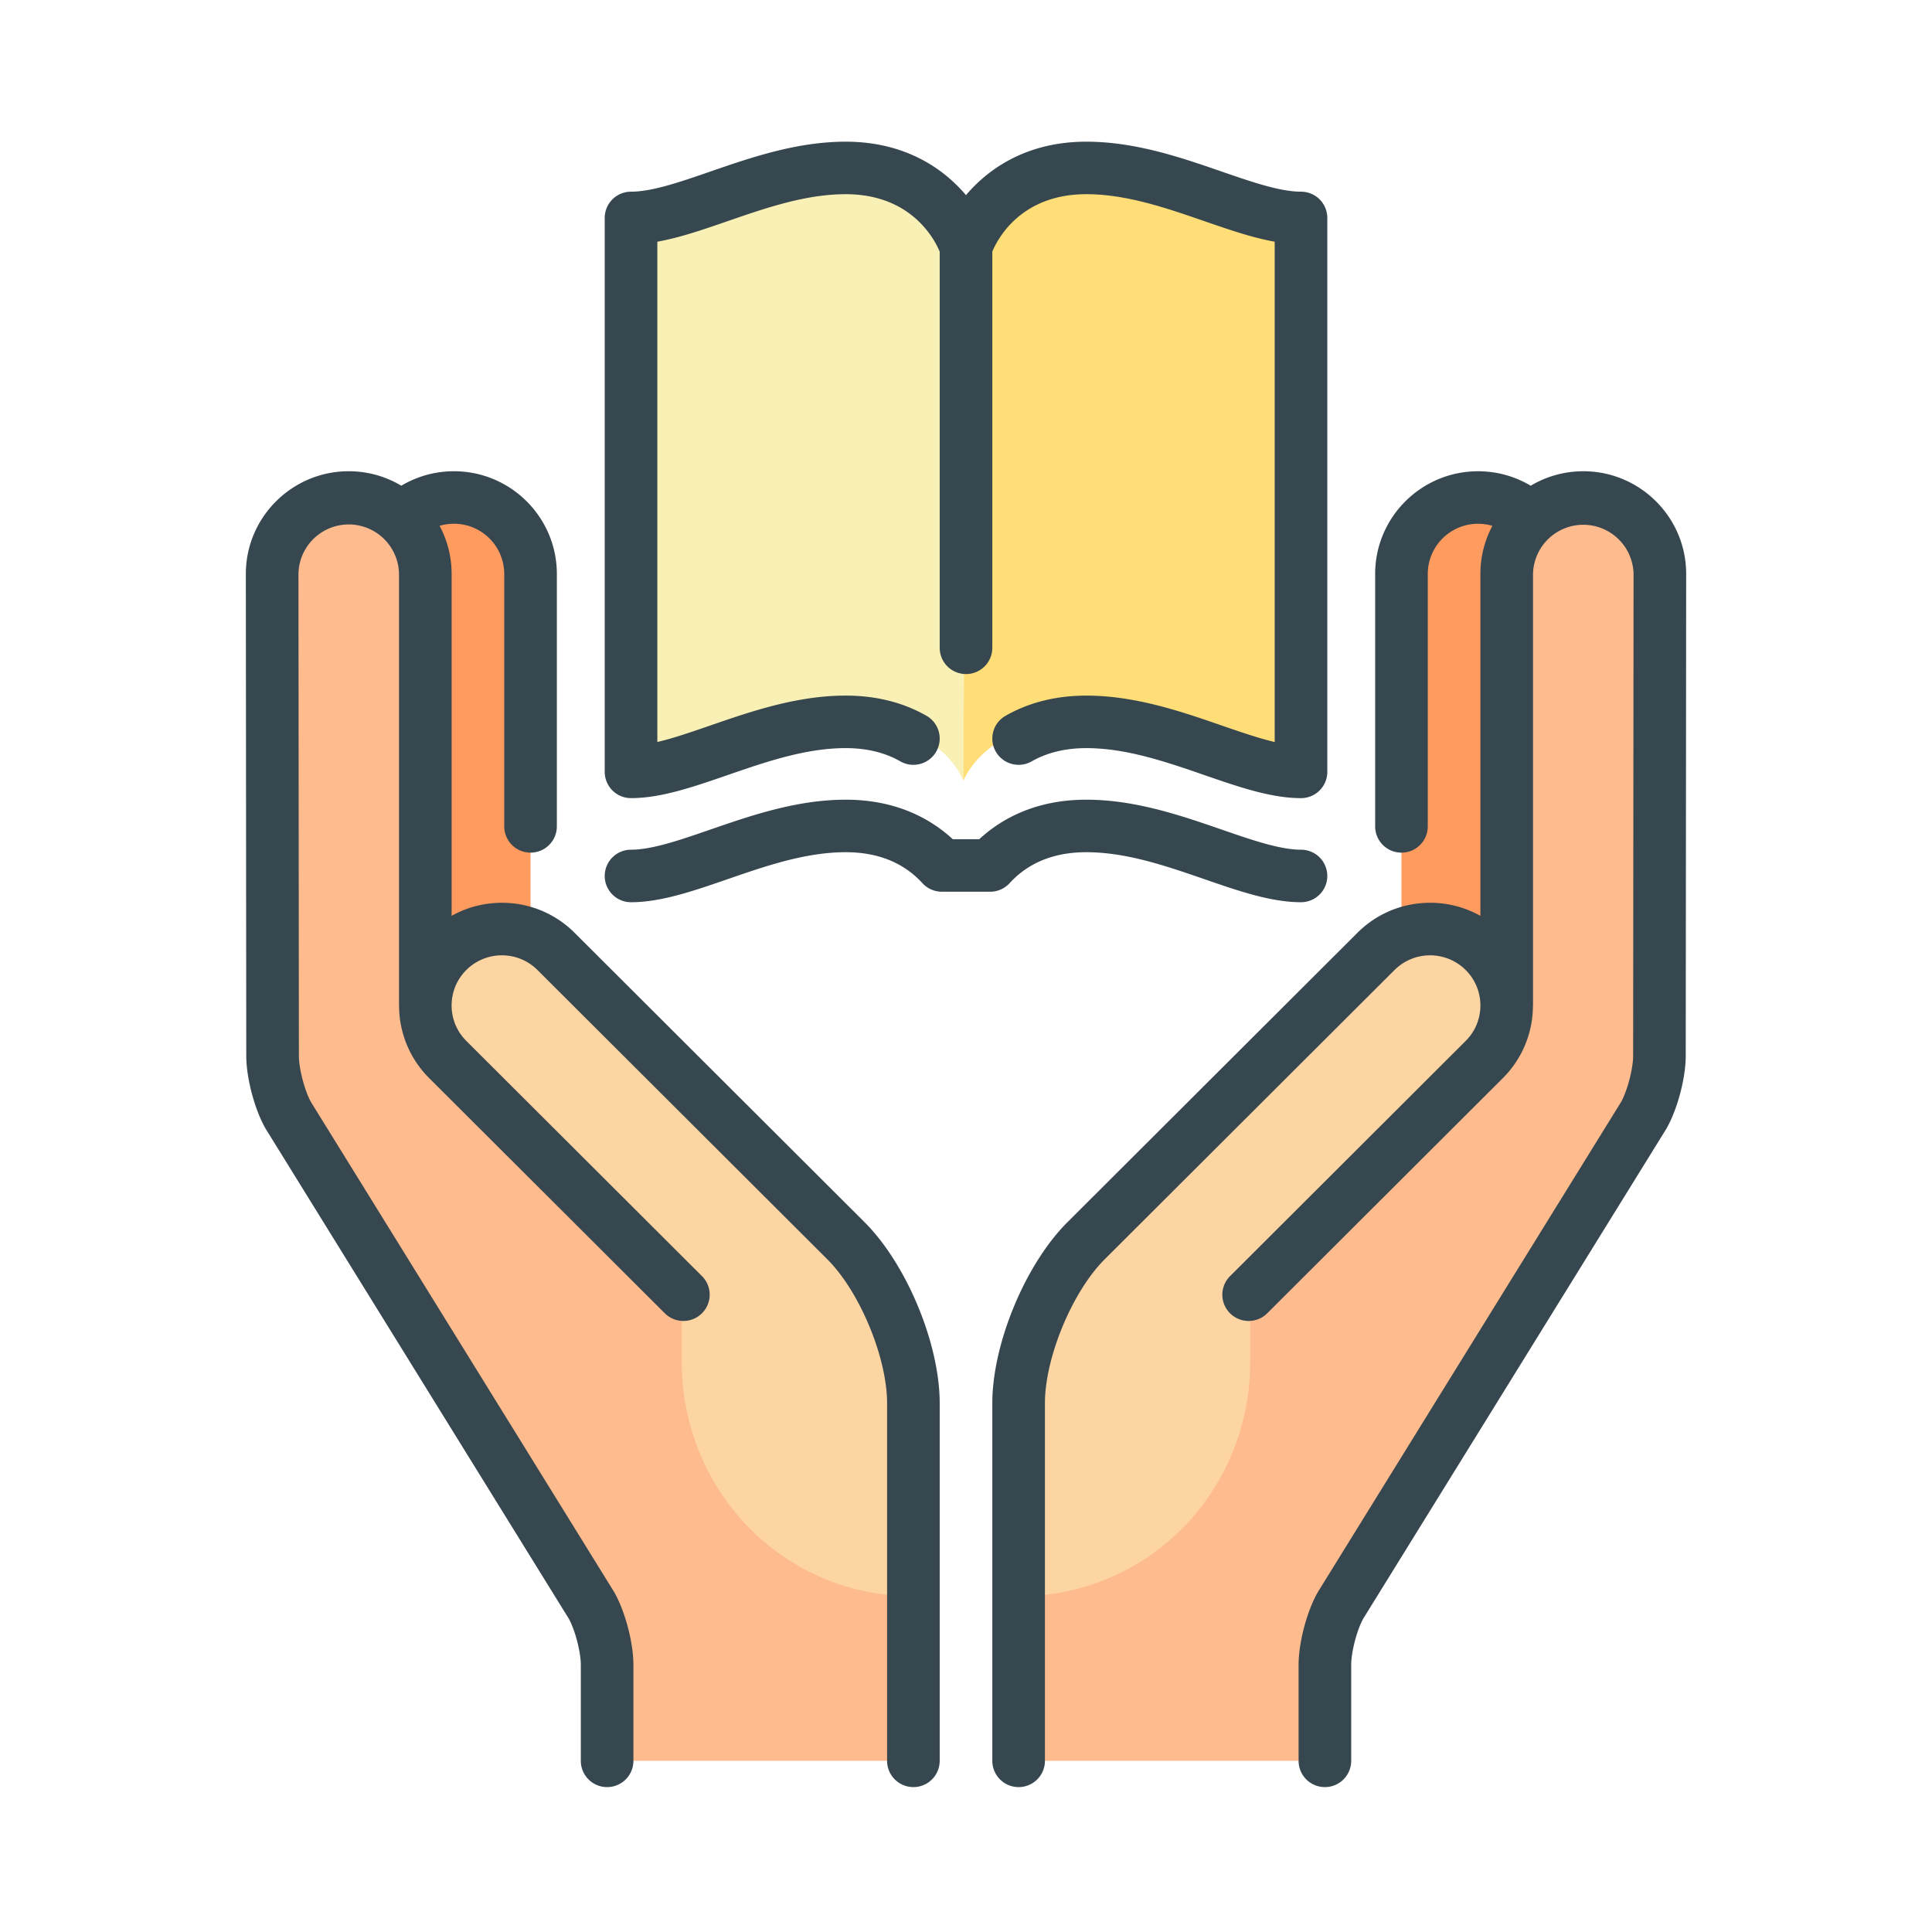 <svg xmlns="http://www.w3.org/2000/svg" xmlns:xlink="http://www.w3.org/1999/xlink" width="150" height="150" viewBox="0 0 150 150">
    <rect x="0" y="0" width="150" height="150" fill="#808080" stroke="none"/>
    <defs>
        <path id="a" d="M0 0h150v150H0z"/>
    </defs>
    <g fill="none" fill-rule="evenodd">
        <mask id="b" fill="#fff">
            <use xlink:href="#a"/>
        </mask>
        <use fill="#FFF" opacity=".1" xlink:href="#a"/>
        <g fill-rule="nonzero" mask="url(#b)">
            <path fill="#FF9B5F" d="M35.245 38.627A5.94 5.94 0 0 0 29.3 44.56V83.5h11.892V44.56a5.94 5.94 0 0 0-5.946-5.934z"/>
            <path fill="#FEBB8E" d="M33.021 78.065V44.56c0-3.278-2.662-5.934-5.946-5.934s-5.946 2.657-5.946 5.934l.033 37.413c.001 1.354.547 3.428 1.212 4.608l23.552 38.067c.665 1.18 1.21 3.254 1.21 4.609v7.454h23.78v-12.775L60.946 99.61 33.021 78.065z"/>
            <path fill="#FCD5A2" d="M70.916 108.946c0-4.063-2.356-9.738-5.234-12.611l-22.51-22.467a5.954 5.954 0 0 0-8.41 0 5.926 5.926 0 0 0 0 8.393l18.172 18.135v5.33c0 10.057 7.904 18.21 17.982 18.21v-14.99z"/>
            <path fill="#FF9B5F" d="M114.755 38.627a5.94 5.94 0 0 1 5.946 5.934V83.5h-11.892V44.56a5.94 5.94 0 0 1 5.946-5.934z"/>
            <path fill="#FEBB8E" d="M116.98 78.065V44.56c0-3.278 2.662-5.934 5.946-5.934s5.945 2.657 5.945 5.934l-.033 37.413c0 1.354-.546 3.428-1.211 4.608l-23.553 38.067c-.665 1.18-1.209 3.254-1.209 4.609v7.454h-23.78v-12.775l9.968-24.327 27.927-21.545z"/>
            <path fill="#FCD5A2" d="M79.085 108.946c0-4.063 2.356-9.738 5.234-12.611l22.51-22.467a5.954 5.954 0 0 1 8.41 0 5.926 5.926 0 0 1 0 8.393l-18.172 18.135v5.33c0 10.057-7.904 18.21-17.981 18.21v-14.99z"/>
            <path fill="#FD7" d="M84.238 13.039c6.516 0 12.686 4.189 17.18 4.189v42.848c-4.495 0-10.665-4.19-17.18-4.19-7.683 0-9.433 4.718-9.433 4.718L66.19 43.158l8.421-23.5s1.945-6.62 9.628-6.62z"/>
            <path fill="#F9F0B5" d="M65.561 13.039c-6.387 0-12.436 4.189-16.842 4.189v42.848c4.406 0 10.455-4.19 16.842-4.19 7.532 0 9.244 4.718 9.244 4.718L75 19.658s-1.907-6.62-9.439-6.62z"/>
            <path fill="#37474F" d="M44.616 72.427a7.943 7.943 0 0 0-5.649-2.335c-1.39 0-2.724.353-3.903 1.015V44.56c0-1.348-.339-2.62-.933-3.734a3.904 3.904 0 0 1 5.018 3.734v19.6a2.04 2.04 0 0 0 2.042 2.038 2.04 2.04 0 0 0 2.043-2.038v-19.6c0-4.396-3.584-7.973-7.989-7.973a7.967 7.967 0 0 0-4.087 1.123 7.949 7.949 0 0 0-4.083-1.123c-4.404 0-7.988 3.577-7.988 7.975l.033 37.412c.001 1.708.635 4.118 1.473 5.606l.043.073 23.528 38.026c.489.89.93 2.58.93 3.578v7.454a2.04 2.04 0 0 0 2.042 2.039 2.04 2.04 0 0 0 2.042-2.039v-7.454c0-1.708-.632-4.119-1.47-5.608a3.046 3.046 0 0 0-.043-.072L24.136 85.55c-.488-.89-.93-2.582-.931-3.58l-.033-37.41a3.904 3.904 0 0 1 7.807 0v33.504c0 .048.003.095.007.142a7.937 7.937 0 0 0 2.332 5.496l18.295 18.259a2.045 2.045 0 0 0 2.889 0 2.036 2.036 0 0 0 0-2.883l-18.295-18.26a3.866 3.866 0 0 1-1.144-2.754c0-1.041.406-2.02 1.144-2.755a3.914 3.914 0 0 1 5.52 0l22.51 22.467c2.513 2.508 4.636 7.622 4.636 11.169v27.766a2.04 2.04 0 0 0 2.042 2.038 2.04 2.04 0 0 0 2.043-2.038v-27.766c0-4.616-2.562-10.789-5.832-14.053l-22.51-22.466zM122.926 36.588c-1.491 0-2.887.41-4.083 1.123a7.966 7.966 0 0 0-4.088-1.123c-4.404 0-7.988 3.577-7.988 7.972v19.6a2.04 2.04 0 0 0 2.043 2.039 2.04 2.04 0 0 0 2.042-2.039v-19.6a3.904 3.904 0 0 1 5.018-3.733 7.911 7.911 0 0 0-.933 3.734v26.546a7.956 7.956 0 0 0-3.903-1.016c-2.134 0-4.14.83-5.649 2.336l-22.51 22.466c-3.27 3.264-5.832 9.437-5.832 14.053v27.765a2.04 2.04 0 0 0 2.042 2.039 2.04 2.04 0 0 0 2.043-2.039v-27.765c0-3.547 2.123-8.662 4.635-11.17l22.51-22.466a3.913 3.913 0 0 1 5.52 0 3.867 3.867 0 0 1 1.144 2.755c0 1.04-.406 2.019-1.144 2.754L95.5 99.08a2.036 2.036 0 0 0 0 2.883 2.045 2.045 0 0 0 2.888 0l18.295-18.26a7.935 7.935 0 0 0 2.332-5.495c.004-.047.008-.094.008-.142V44.56a3.904 3.904 0 0 1 7.806-.002l-.033 37.413c0 .997-.442 2.69-.931 3.58l-23.529 38.026a2.619 2.619 0 0 0-.042.072c-.839 1.49-1.472 3.9-1.472 5.608v7.454a2.04 2.04 0 0 0 2.043 2.039 2.04 2.04 0 0 0 2.042-2.039v-7.454c0-.997.441-2.689.93-3.578l23.528-38.026.042-.073c.839-1.488 1.472-3.898 1.473-5.605l.034-37.415c.001-4.397-3.583-7.973-7.987-7.973z"/>
            <path fill="#37474F" d="M48.992 61.966c2.322 0 4.831-.867 7.487-1.785 2.985-1.031 6.07-2.098 9.181-2.098 1.621 0 3.048.346 4.24 1.028.98.56 2.227.221 2.788-.755a2.037 2.037 0 0 0-.757-2.783c-1.819-1.04-3.929-1.567-6.27-1.567-3.798 0-7.369 1.234-10.519 2.322-1.455.503-2.859.989-4.107 1.281V18.765c1.73-.306 3.55-.935 5.444-1.59 2.984-1.031 6.07-2.098 9.181-2.098 5.092 0 6.9 3.503 7.298 4.461v30.757a2.04 2.04 0 0 0 2.043 2.039 2.04 2.04 0 0 0 2.042-2.039V19.536c.395-.953 2.195-4.459 7.298-4.459 3.11 0 6.197 1.067 9.181 2.098 1.895.655 3.714 1.284 5.445 1.59V57.61c-1.249-.292-2.653-.778-4.108-1.28-3.15-1.09-6.72-2.323-10.518-2.323-2.342 0-4.452.527-6.27 1.567a2.037 2.037 0 0 0-.758 2.782 2.046 2.046 0 0 0 2.788.756c1.193-.682 2.62-1.028 4.24-1.028 3.11 0 6.197 1.067 9.181 2.098 2.656.918 5.165 1.785 7.487 1.785a2.04 2.04 0 0 0 2.043-2.038V16.92a2.04 2.04 0 0 0-2.043-2.038c-1.635 0-3.828-.758-6.15-1.56C91.71 12.233 88.14 11 84.34 11c-4.517 0-7.536 2.013-9.34 4.152C73.196 13.013 70.178 11 65.66 11c-3.798 0-7.368 1.234-10.518 2.322-2.322.803-4.515 1.56-6.15 1.56a2.04 2.04 0 0 0-2.042 2.04v43.005a2.04 2.04 0 0 0 2.042 2.039zM84.34 66.165c3.111 0 6.197 1.067 9.182 2.098 2.656.918 5.164 1.785 7.487 1.785a2.04 2.04 0 0 0 2.043-2.039 2.04 2.04 0 0 0-2.043-2.038c-1.635 0-3.828-.758-6.15-1.56-3.15-1.089-6.72-2.323-10.518-2.323-4.007 0-6.665 1.544-8.313 3.068h-2.055c-1.648-1.524-4.306-3.068-8.313-3.068-3.798 0-7.368 1.234-10.518 2.323-2.322.802-4.515 1.56-6.15 1.56a2.04 2.04 0 0 0-2.042 2.038 2.04 2.04 0 0 0 2.042 2.039c2.322 0 4.831-.867 7.487-1.785 2.985-1.031 6.07-2.098 9.181-2.098 2.493 0 4.497.809 5.957 2.404.386.423.934.664 1.508.664h3.752c.573 0 1.12-.241 1.508-.664 1.459-1.595 3.463-2.404 5.955-2.404z"/>
        </g>
    </g>
</svg>
